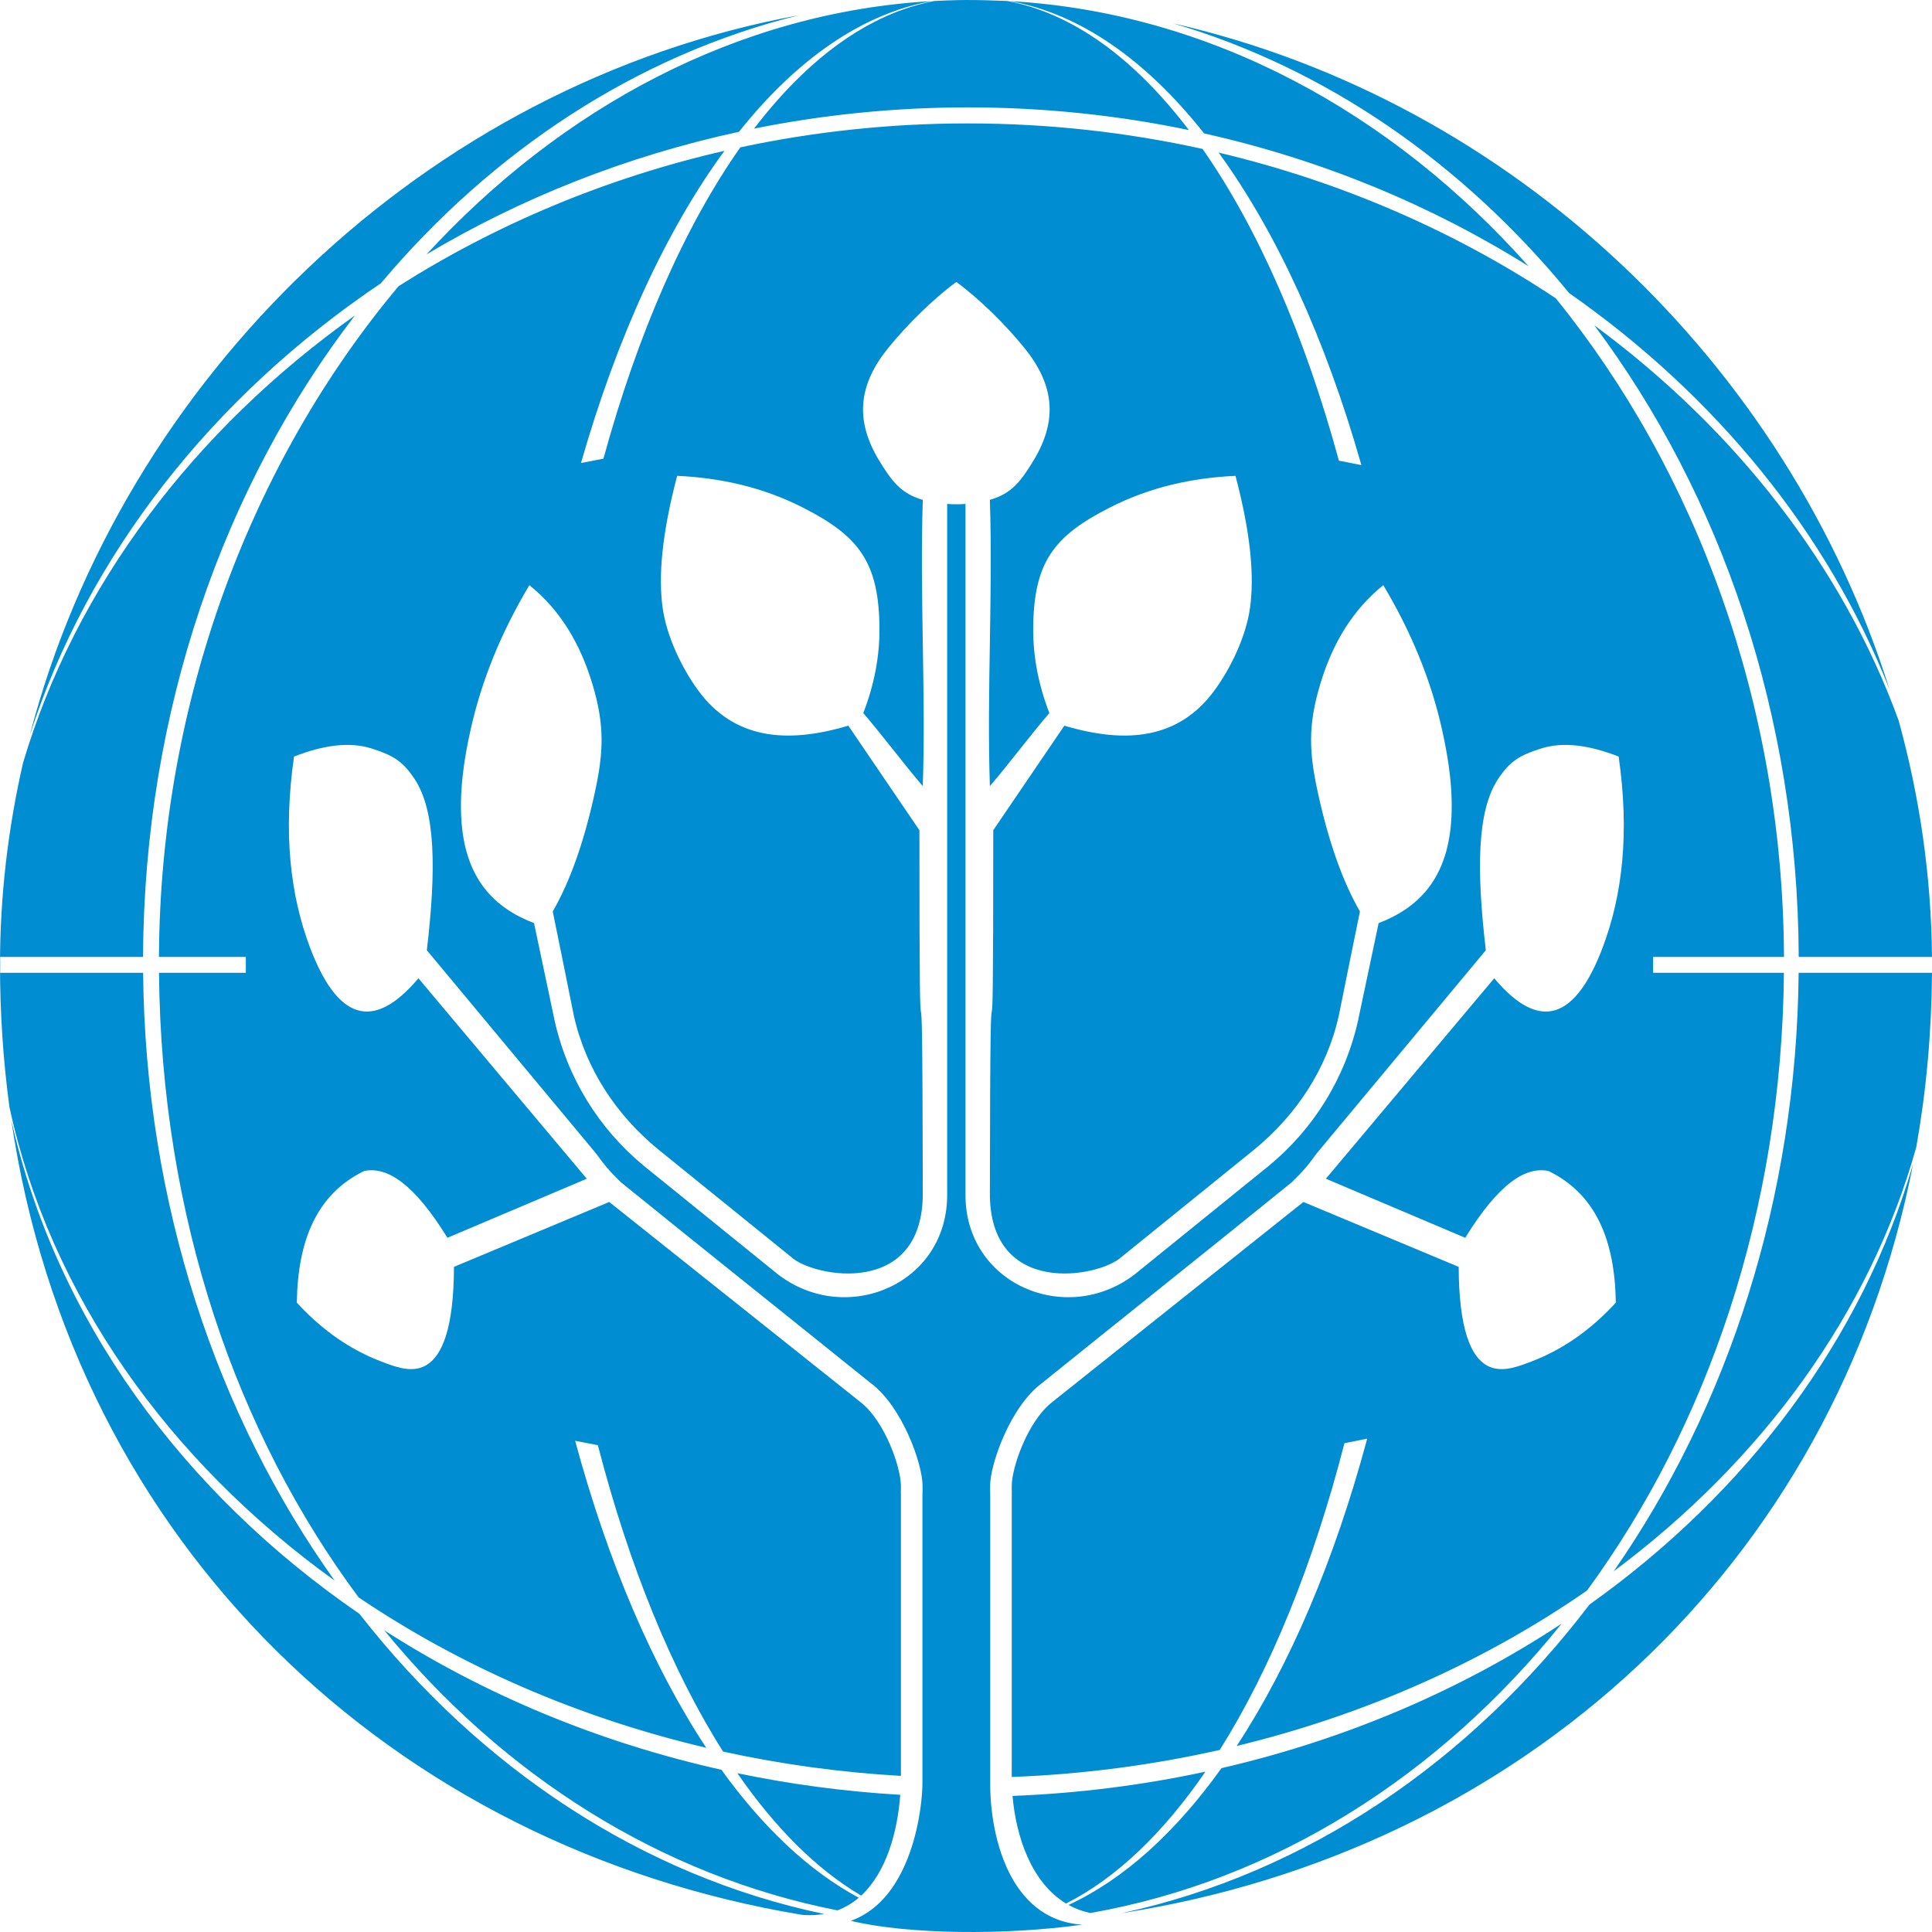 <svg width="90" height="90" viewBox="0 0 90 90" fill="none" xmlns="http://www.w3.org/2000/svg">
    <path fill-rule="evenodd" clip-rule="evenodd"
        d="M44.551 23.491C44.691 23.492 44.832 23.487 44.976 23.475V55.542C44.976 55.625 44.976 55.498 44.976 55.591C44.922 59.816 49.663 61.813 52.854 59.369L52.86 59.364L59.096 54.318C61.198 52.587 62.682 50.21 63.283 47.457L63.281 47.456L64.222 43.002C66.083 42.292 67.386 40.943 67.595 38.342C67.711 36.897 67.491 35.394 67.176 33.988C66.666 31.702 65.754 29.458 64.439 27.259C62.989 28.426 62.063 30.003 61.504 31.863C60.918 33.811 60.977 35.054 61.409 37.008C61.914 39.29 62.565 41.096 63.351 42.46C63.014 44.099 62.703 45.642 62.369 47.303C61.808 49.818 60.374 51.952 58.449 53.534L52.224 58.571C51.21 59.491 46.091 60.475 46.112 55.567C46.134 39.511 46.27 54.755 46.27 38.675C47.373 37.052 48.477 35.428 49.582 33.804C52.546 34.691 54.937 34.378 56.558 32.185C57.336 31.132 58.046 29.639 58.229 28.327C58.435 26.862 58.274 24.895 57.554 22.166C55.547 22.261 53.584 22.683 51.694 23.646C49.091 24.97 48.148 26.184 48.13 29.285C48.122 30.603 48.382 31.915 48.883 33.218C47.969 34.285 47.026 35.553 46.112 36.621C45.966 32.231 46.257 27.678 46.112 23.288L46.119 23.286V23.284C47.123 22.994 47.568 22.411 48.156 21.435C49.315 19.511 49.074 17.872 47.705 16.189C46.842 15.128 45.635 13.928 44.55 13.135C43.465 13.928 42.258 15.128 41.394 16.189C40.025 17.872 39.785 19.511 40.943 21.435C41.532 22.411 41.977 22.994 42.98 23.284V23.286L42.987 23.288C42.842 27.678 43.133 32.231 42.987 36.621C42.073 35.553 41.131 34.285 40.216 33.218C40.718 31.915 40.977 30.603 40.969 29.285C40.951 26.184 40.008 24.97 37.405 23.646C35.516 22.684 33.552 22.261 31.545 22.166C30.825 24.895 30.664 26.862 30.87 28.327C31.054 29.639 31.763 31.132 32.541 32.185C34.163 34.378 36.553 34.691 39.517 33.804C40.621 35.427 41.725 37.051 42.83 38.675C42.83 54.755 42.965 39.511 42.987 55.567C43.008 60.475 37.89 59.491 36.876 58.571L30.651 53.534C28.726 51.952 27.29 49.818 26.73 47.303C26.396 45.642 26.086 44.099 25.749 42.46C26.536 41.096 27.186 39.289 27.69 37.008C28.122 35.054 28.181 33.811 27.596 31.863C27.036 30.003 26.11 28.426 24.66 27.259C23.346 29.458 22.433 31.702 21.923 33.988C21.608 35.394 21.388 36.897 21.504 38.342C21.713 40.943 23.017 42.292 24.877 43.002L25.818 47.456L25.816 47.457C26.417 50.21 27.9 52.586 30.003 54.317L36.239 59.364L36.246 59.369C39.438 61.813 44.177 59.816 44.123 55.591C44.123 55.498 44.123 55.625 44.123 55.542V23.475C44.268 23.487 44.408 23.492 44.548 23.491H44.551ZM45.086 5.002C48.627 5.002 52.074 5.369 55.382 6.059C52.862 2.741 49.99 0.621 46.923 0.046L46.908 0.045C46.275 0.018 45.641 0 45.002 0C44.868 0 44.734 0.004 44.599 0.006C44.243 0.013 43.888 0.028 43.534 0.046C40.487 0.617 37.634 2.713 35.127 5.992C38.332 5.347 41.664 5.002 45.086 5.002ZM56.091 6.214C61.597 7.447 66.706 9.577 71.21 12.406C64.818 5.213 56.348 0.58 47.051 0.052C50.334 0.643 53.405 2.818 56.091 6.214ZM73.095 13.652C79.91 18.412 85.153 24.826 88.019 32.111C83.283 17.021 70.525 4.705 54.63 1.084C61.786 3.18 68.152 7.615 73.095 13.652ZM89.267 53.44C87.097 61.186 82.073 68.054 75.172 73.197C80.476 65.571 83.688 55.88 83.788 45.316H90C89.979 48.118 89.731 50.83 89.267 53.44ZM89.999 44.578H83.792C83.744 33.314 80.159 23.026 74.269 15.154C80.853 20.006 85.841 26.405 88.443 33.557C89.427 37.116 89.966 40.813 89.999 44.578ZM89.122 54.208C86.756 62.381 81.373 69.533 74.044 74.747C68.458 82.082 60.853 87.271 52.248 89.122C70.831 86.237 85.471 72.934 89.122 54.208ZM50.789 89.116C59.352 87.615 67.028 82.752 72.749 75.633C68.097 78.705 62.732 81.021 56.902 82.367C54.765 85.354 52.358 87.545 49.775 88.74C50.082 88.91 50.419 89.037 50.789 89.116ZM49.662 88.673C52.008 87.487 54.198 85.38 56.153 82.532C53.259 83.155 50.254 83.541 47.168 83.661C47.334 85.592 48.064 87.709 49.662 88.673ZM47.133 82.778C50.469 82.652 53.709 82.22 56.82 81.519C59.187 77.761 61.175 72.884 62.629 67.231C62.985 67.162 63.338 67.091 63.69 67.018C62.172 72.668 60.091 77.553 57.61 81.334C63.662 79.869 69.199 77.374 73.93 74.093C79.548 66.418 82.999 56.418 83.102 45.316H77.006V44.578H83.105C83.054 32.8 79.001 21.947 72.476 13.898C67.853 10.818 62.535 8.475 56.768 7.108C59.473 10.826 61.753 15.811 63.419 21.667C63.072 21.596 62.723 21.527 62.371 21.46C60.776 15.604 58.598 10.629 56.02 6.938C52.517 6.164 48.856 5.749 45.085 5.749C41.435 5.749 37.887 6.138 34.487 6.864C31.9 10.544 29.714 15.513 28.11 21.369C27.76 21.433 27.411 21.5 27.064 21.569C28.741 15.712 31.032 10.731 33.748 7.026C28.208 8.296 23.079 10.469 18.57 13.329C11.729 21.484 7.458 32.626 7.405 44.578H11.452V45.317H7.407C7.51 56.674 11.01 66.75 16.706 74.412C21.423 77.597 26.912 80.011 32.9 81.418C30.409 77.648 28.319 72.767 26.792 67.117C27.143 67.188 27.496 67.256 27.851 67.323C29.313 72.974 31.309 77.847 33.683 81.595C36.357 82.18 39.126 82.565 41.968 82.728V69.461H41.962C41.966 69.378 41.968 70.032 41.968 69.211C41.968 68.39 41.25 66.262 40.127 65.35L40.049 65.287C40.012 65.259 39.976 65.231 39.939 65.204L39.941 65.201L28.381 55.993C25.97 57.001 23.558 58.008 21.148 59.015C21.138 61.825 20.62 63.298 19.687 63.679C19.057 63.937 18.324 63.639 17.726 63.411C16.374 62.889 15.067 62.031 13.828 60.684C13.867 57.815 14.739 55.629 16.965 54.549C18.041 54.327 19.296 55.152 20.843 57.661C23.007 56.744 25.172 55.827 27.335 54.91C24.721 51.798 22.106 48.685 19.492 45.572C17.35 48.117 15.693 47.453 14.438 44.129C13.521 41.695 13.185 38.804 13.697 35.243C15.065 34.711 16.277 34.538 17.323 34.871C18.3 35.183 18.761 35.453 19.314 36.29C20.29 37.767 20.329 40.479 19.884 44.266C22.513 47.422 25.141 50.581 27.77 53.738C28.163 54.283 28.405 54.569 28.928 55.077C33 58.376 36.452 61.12 40.563 64.431C42.027 65.516 42.977 68.194 42.977 69.216C42.977 70.237 42.975 69.38 42.971 69.461V83C42.986 84.134 42.519 88.458 39.632 89.479C42.275 90.117 46.848 90.16 50.413 89.658C46.955 89.438 46.098 85.368 46.129 83V69.461C46.126 69.38 46.124 70.237 46.124 69.216C46.124 68.194 47.073 65.516 48.538 64.431C52.648 61.12 56.101 58.376 60.173 55.077C60.695 54.569 60.938 54.284 61.33 53.738C63.959 50.581 66.587 47.422 69.216 44.266C68.771 40.479 68.81 37.768 69.786 36.29C70.34 35.454 70.8 35.183 71.777 34.871C72.823 34.538 74.035 34.711 75.403 35.243C75.916 38.805 75.579 41.696 74.662 44.129C73.407 47.453 71.749 48.118 69.608 45.572C66.993 48.685 64.378 51.798 61.765 54.91C63.929 55.827 66.093 56.744 68.257 57.661C69.803 55.152 71.059 54.327 72.134 54.549C74.36 55.629 75.232 57.815 75.271 60.684C74.032 62.031 72.726 62.889 71.374 63.411C70.775 63.64 70.042 63.937 69.412 63.679C68.48 63.298 67.962 61.825 67.951 59.015C65.541 58.008 63.129 57.001 60.718 55.993L49.158 65.201L49.16 65.204C49.123 65.231 49.086 65.259 49.051 65.287L48.972 65.35C47.849 66.262 47.131 68.39 47.131 69.211C47.131 70.032 47.133 69.378 47.138 69.461H47.131V82.779L47.133 82.778ZM41.937 83.609C39.341 83.457 36.807 83.115 34.349 82.603C36.103 85.141 38.044 87.085 40.117 88.304C41.302 87.207 41.813 85.304 41.937 83.609ZM40.005 88.403C37.699 87.167 35.543 85.13 33.606 82.443C27.846 81.154 22.531 78.921 17.902 75.947C23.447 82.728 30.8 87.376 39.009 88.992C39.382 88.852 39.713 88.652 40.005 88.403ZM38.387 89.16C29.878 87.379 22.337 82.337 16.744 75.179C8.485 69.51 2.589 61.418 0.523 52.162C3.444 71.961 18.311 86.039 37.383 89.204C37.743 89.231 38.077 89.215 38.387 89.16ZM1.072 35.543C3.495 27.36 9.023 20.035 16.535 14.695C10.438 22.625 6.713 33.094 6.664 44.578H0.009V45.316H6.667C6.77 56.081 10.103 65.938 15.588 73.63C7.826 68.041 2.335 60.306 0.441 51.578C0.151 49.43 0 47.217 0 44.943C0 41.754 0.372 38.604 1.072 35.543ZM1.384 34.259C4.091 25.85 9.929 18.453 17.739 13.2C22.951 7.01 29.68 2.572 37.222 0.709C19.733 3.921 5.709 17.69 1.384 34.259ZM19.868 11.851C24.242 9.242 29.154 7.28 34.424 6.139C37.096 2.786 40.145 0.639 43.404 0.052C34.396 0.565 26.174 4.994 19.868 11.851Z"
        fill="#008DD2" />
</svg>